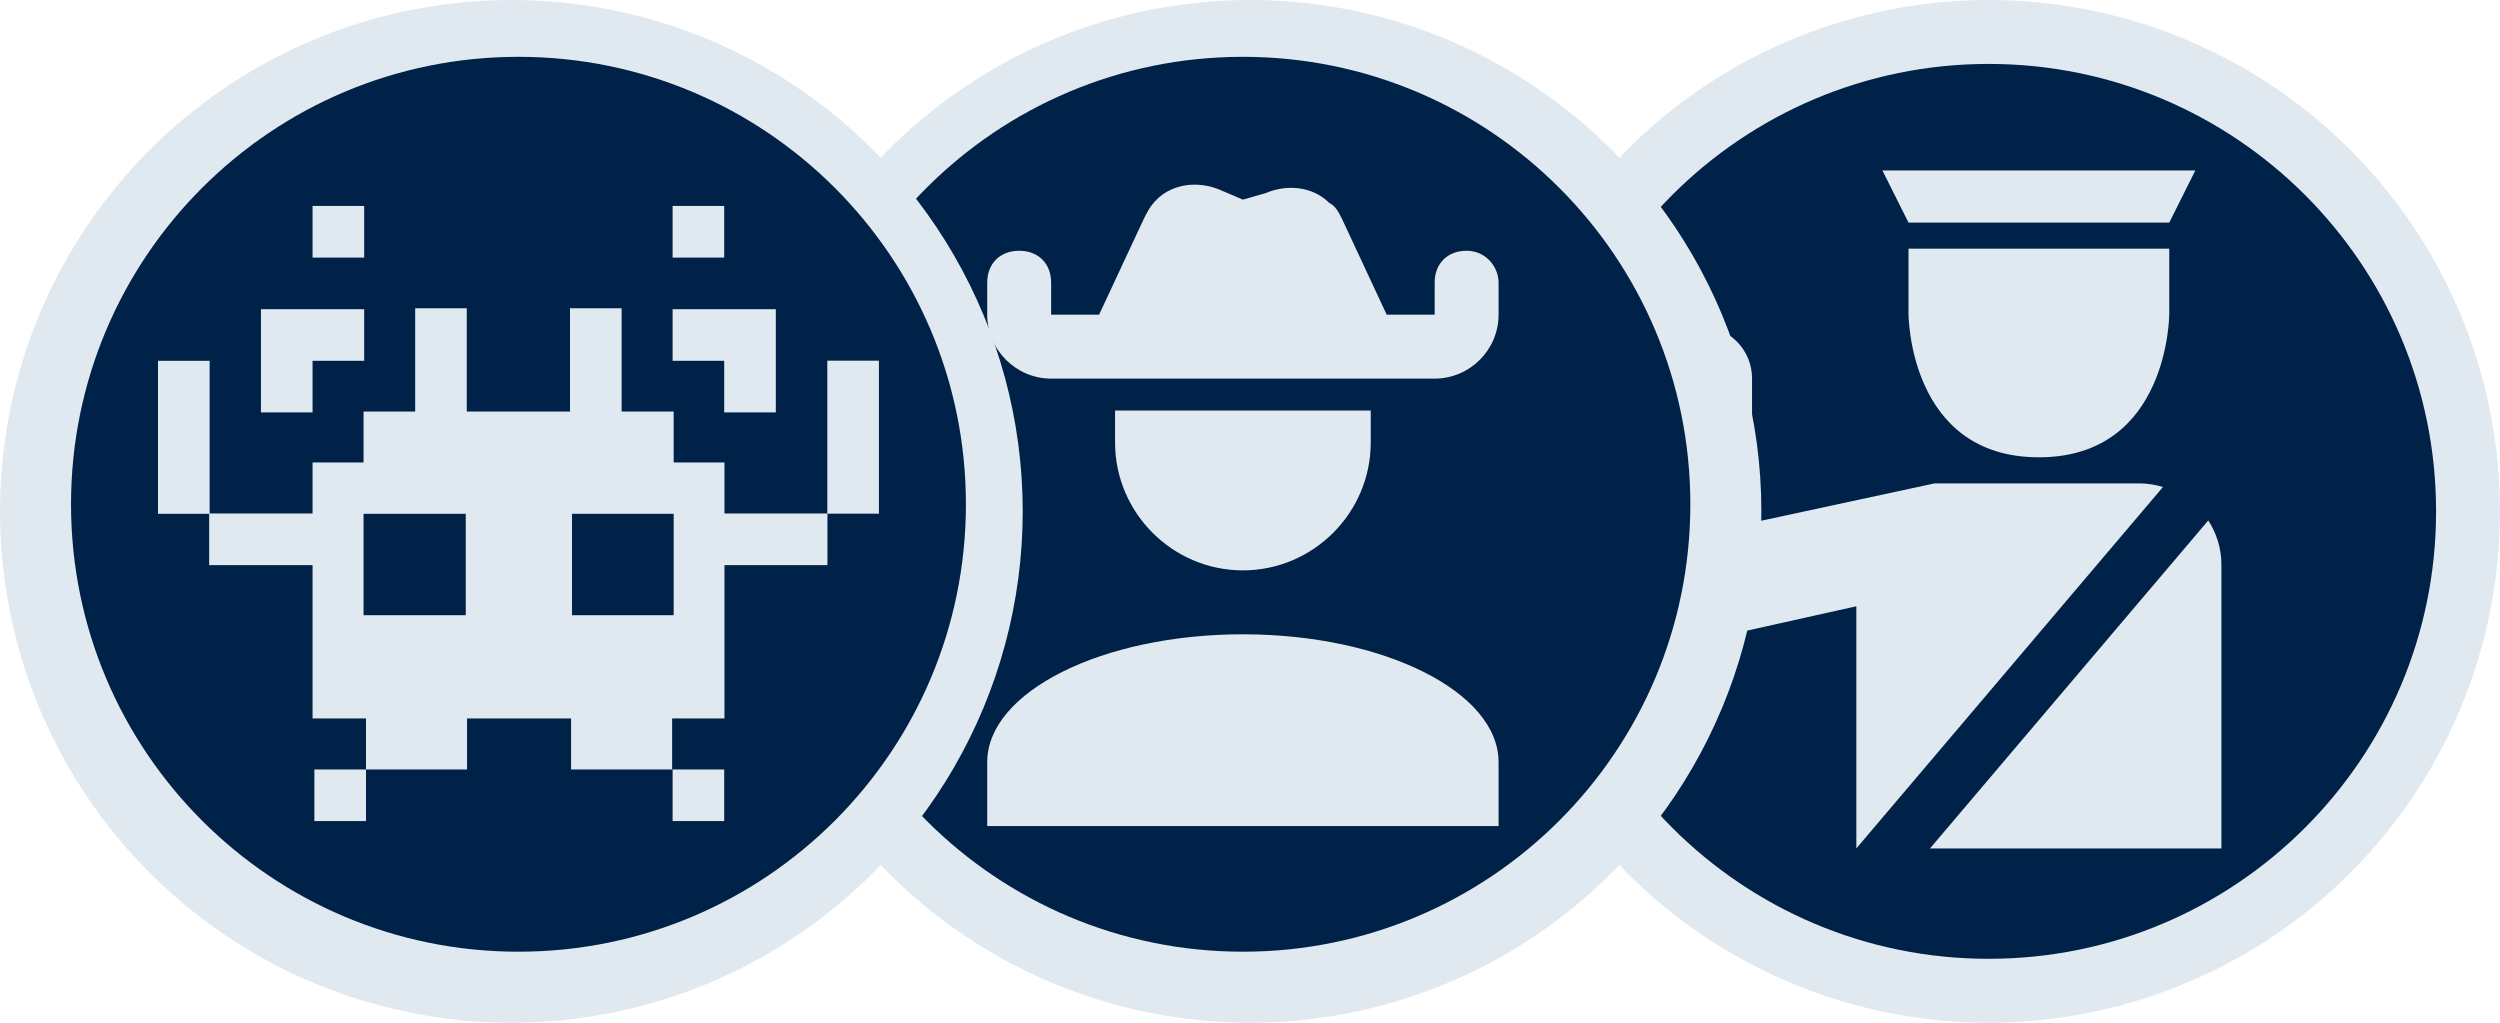 <svg width="88" height="36" viewBox="0 0 88 36" fill="none" xmlns="http://www.w3.org/2000/svg">
<circle cx="70" cy="18" r="18" fill="#E0E8F0"/>
<path fill-rule="evenodd" clip-rule="evenodd" d="M70 33.75C78.698 33.75 85.75 26.698 85.75 18C85.75 9.302 78.698 2.25 70 2.25C61.301 2.25 54.25 9.302 54.25 18C54.25 26.698 61.301 33.75 70 33.75ZM67.179 7.836L66.261 6H77.276L76.358 7.836H67.179ZM67.179 11.048V8.754H76.358V11.048C76.358 11.048 76.358 16.097 71.769 16.097C67.179 16.097 67.179 11.048 67.179 11.048ZM58.518 12.039C58.857 11.69 59.32 11.489 59.807 11.482C60.052 11.478 60.296 11.523 60.524 11.615C60.752 11.707 60.959 11.844 61.133 12.018C61.307 12.191 61.444 12.398 61.537 12.626C61.629 12.853 61.675 13.097 61.672 13.343V18.399L68.097 17.015H75.332C75.604 17.019 75.875 17.063 76.136 17.143L65.343 29.865V21.341L60.234 22.48C59.966 22.539 59.687 22.538 59.419 22.476C59.152 22.413 58.901 22.291 58.687 22.119C58.472 21.947 58.299 21.729 58.18 21.481C58.062 21.233 58 20.961 58 20.686V13.343C57.993 12.857 58.18 12.388 58.518 12.039ZM67.935 29.865L77.731 18.32C78.021 18.768 78.194 19.3 78.194 19.877V29.865H67.935Z" fill="#002248"/>
<circle cx="44" cy="18" r="18" fill="#E0E8F0"/>
<path fill-rule="evenodd" clip-rule="evenodd" d="M43.75 33.5C52.449 33.5 59.5 26.448 59.5 17.75C59.5 9.052 52.449 2 43.75 2C35.051 2 28 9.052 28 17.75C28 26.448 35.051 33.5 43.75 33.5ZM34.75 26.827V29.077H52.75V26.827C52.75 24.352 48.7 22.327 43.75 22.327C38.8 22.327 34.75 24.352 34.75 26.827ZM48.25 15.577V14.452H39.25V15.577C39.25 18.052 41.275 20.077 43.75 20.077C46.225 20.077 48.25 18.052 48.25 15.577ZM50.5 9.952C50.5 9.277 50.95 8.827 51.625 8.827C52.3 8.827 52.75 9.39 52.75 9.952V11.077C52.75 12.315 51.737 13.327 50.5 13.327H37C35.763 13.327 34.75 12.315 34.75 11.077V9.952C34.75 9.277 35.2 8.827 35.875 8.827C36.55 8.827 37 9.277 37 9.952V11.077H38.688L40.263 7.702C40.375 7.477 40.487 7.252 40.712 7.027C41.275 6.465 42.175 6.352 42.962 6.69L43.75 7.027L44.538 6.802C45.325 6.465 46.225 6.577 46.788 7.14C47.013 7.252 47.125 7.477 47.237 7.702L48.812 11.077H50.5V9.952Z" fill="#002248"/>
<circle cx="18" cy="18" r="18" fill="#E0E8F0"/>
<path fill-rule="evenodd" clip-rule="evenodd" d="M18.25 33.5C26.948 33.5 34 26.448 34 17.75C34 9.052 26.948 2 18.25 2C9.552 2 2.5 9.052 2.5 17.75C2.5 26.448 9.552 33.5 18.25 33.5ZM11.066 27.085H12.883V28.901H11.066V27.085ZM11.002 12.7H12.819V10.884H9.185V14.517H11.002V12.7ZM12.819 7.25H11.002V9.067H12.819V7.25ZM25.492 14.517H27.309V10.884H23.676V12.7H25.492V14.517ZM25.492 7.25H23.676V9.067H25.492V7.25ZM29.121 12.695V18.075H25.501V16.279H23.713V14.485H21.881V10.851H20.064V14.485H16.43V10.851H14.614V14.485H12.797V16.279H11.002V18.075H7.379V12.7H5.562V18.085H7.362V19.892H11.002V25.289H12.883V27.084H16.44V25.289H20.102V27.084H23.659V25.289H25.501V19.892H29.126V18.08H30.938V12.695H29.121ZM23.676 28.901H25.492V27.084H23.676V28.901ZM16.395 21.654H12.797V18.086H16.395V21.654ZM23.713 18.086H20.135V21.654H23.713V18.086Z" fill="#002248"/>
</svg>
